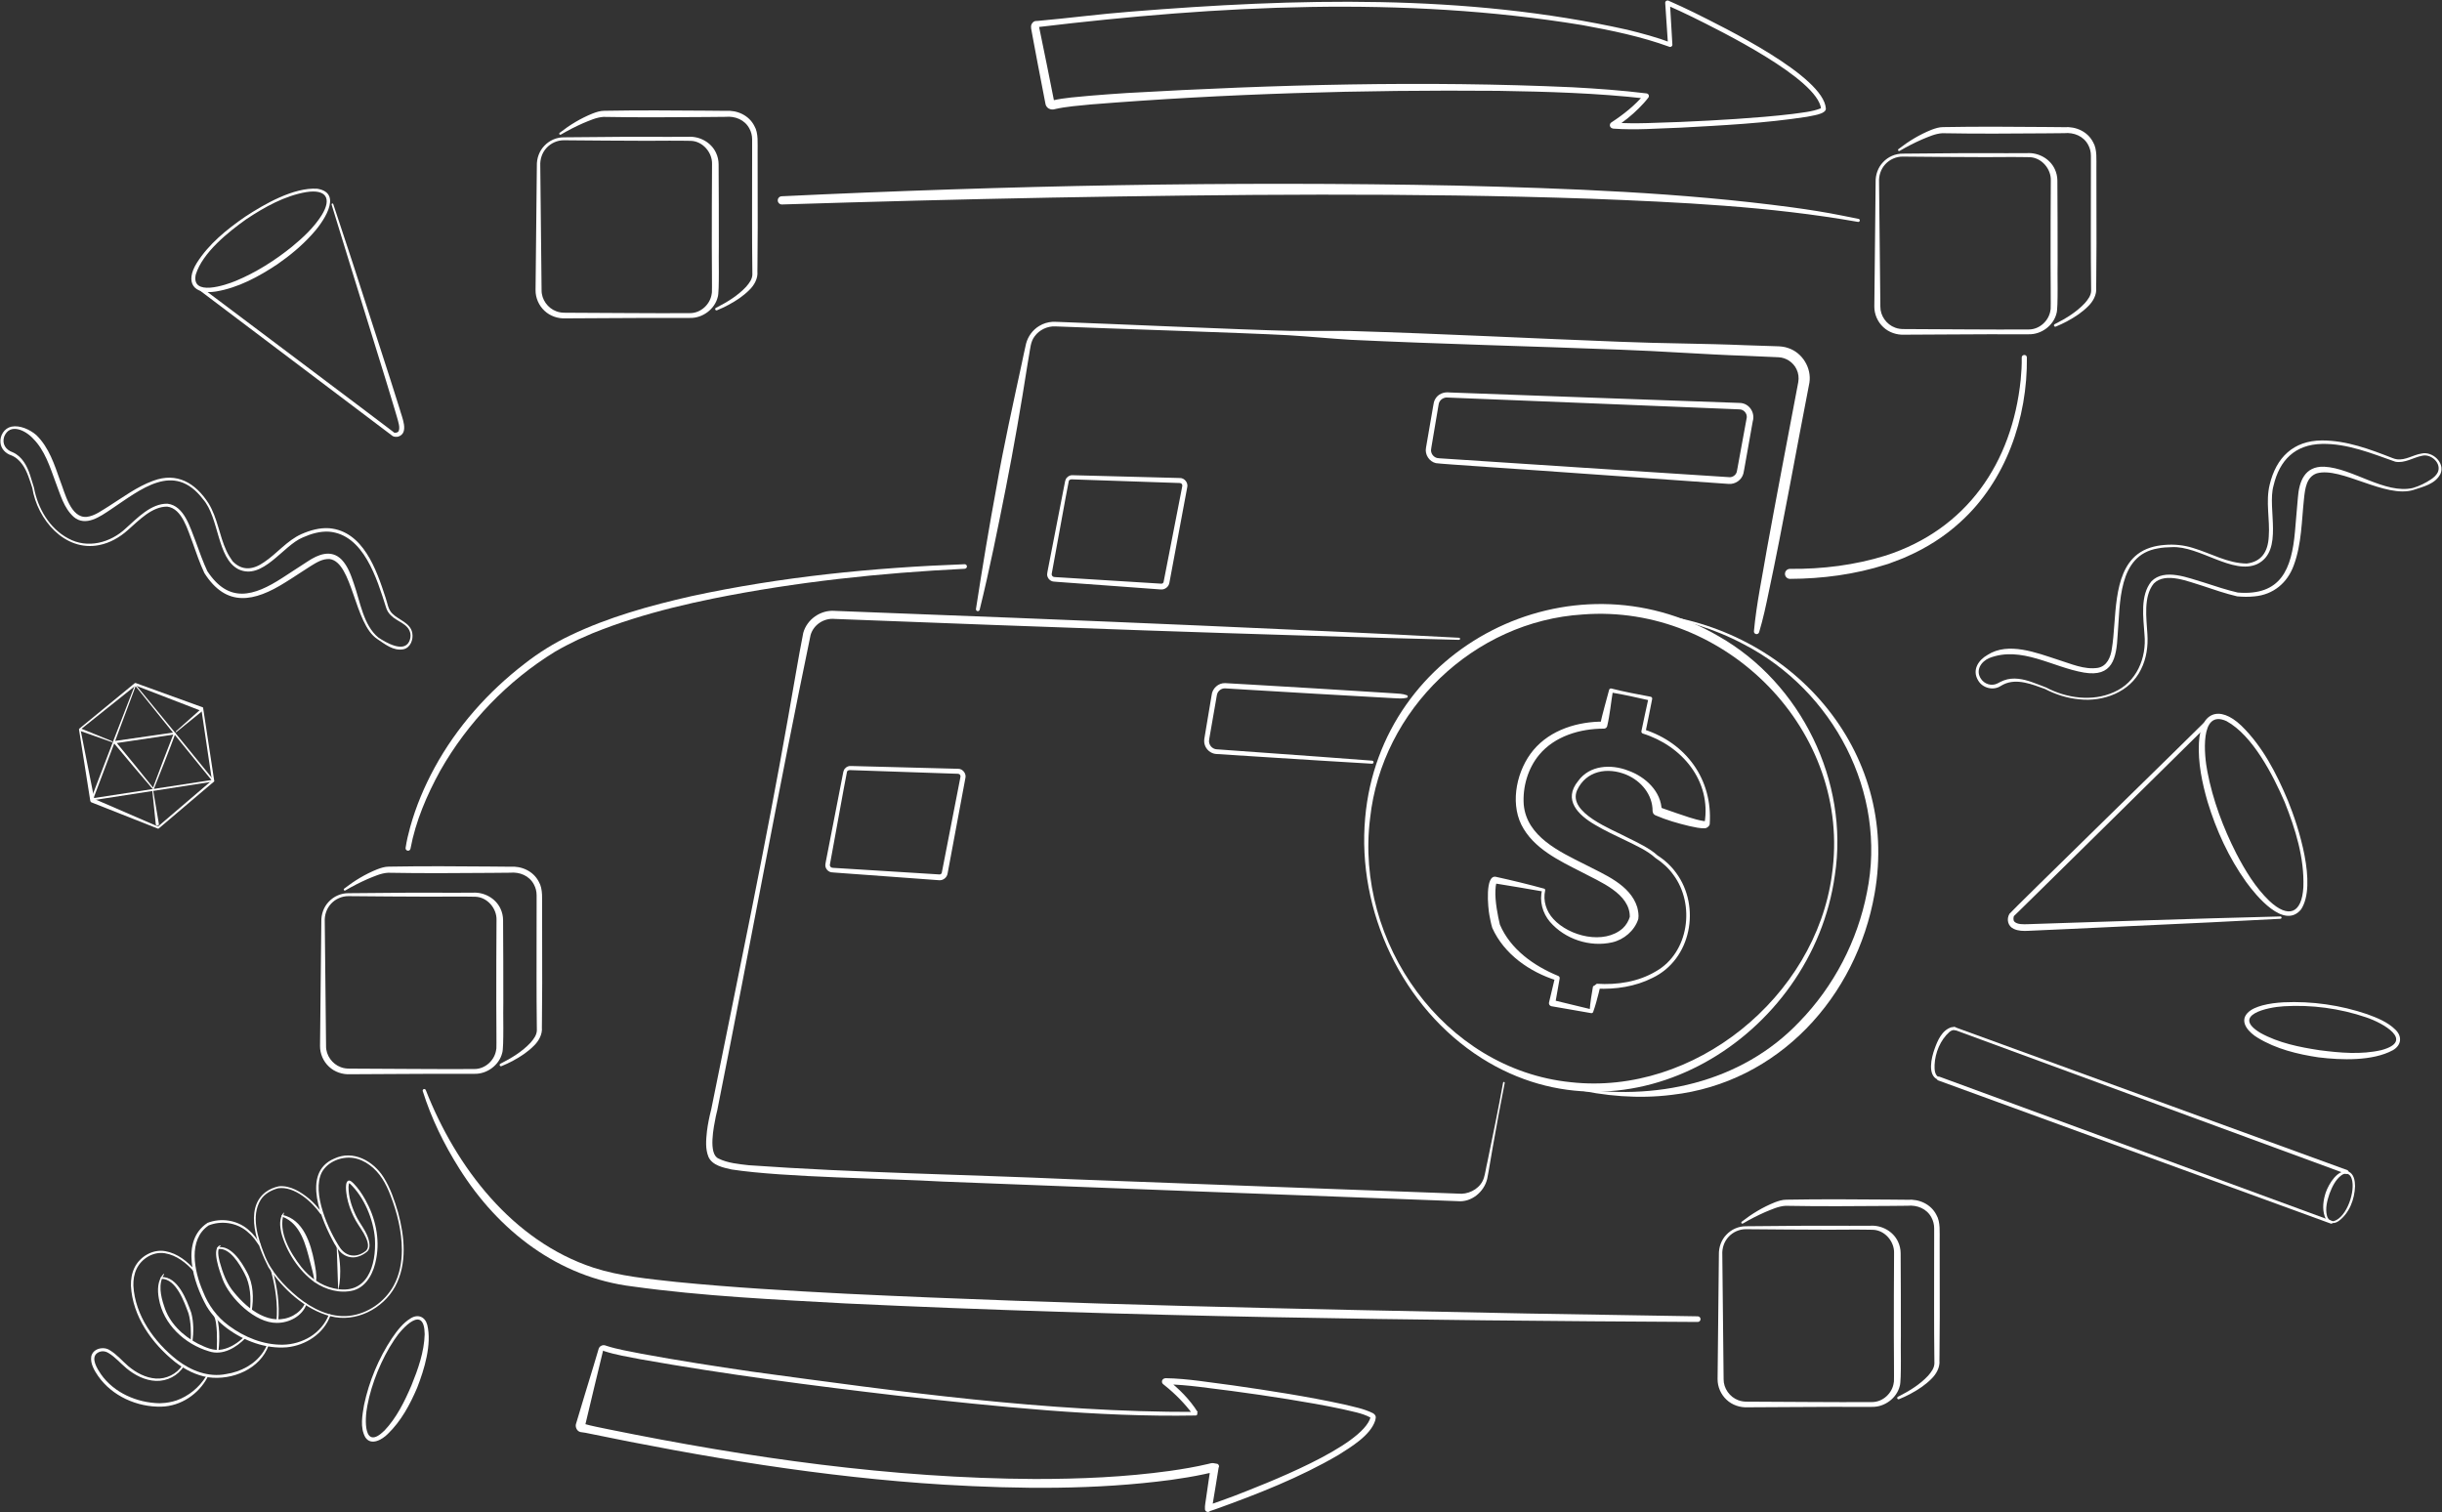 <svg viewBox="0 0 1405 870" fill="none" xmlns="http://www.w3.org/2000/svg">
    <rect x="0" y="0" width="1405" height="870" fill="#333333" stroke="none"/>
    <path d="M1316.39 460.8C1322.47 475.64 1333.21 508.98 1323.93 523.24C1314.17 535.14 1298.01 515.33 1292.32 507.47C1282.33 493.5 1275.1 477.72 1270.12 461.32C1266.94 450.28 1264.56 438.92 1265.15 427.31C1266.04 409.97 1276.7 405.36 1289.48 417.47C1301.83 429.48 1309.84 445.12 1316.4 460.8H1316.39ZM1314.51 461.57C1307.81 446.02 1296.13 423.21 1281.02 414.92C1265.28 407.71 1268.28 435.41 1270.01 443.94C1273.14 460.35 1279.09 476.23 1286.66 491.1C1291.76 500.89 1297.64 510.64 1305.62 518.32C1316.68 528.72 1324.4 525.62 1325.24 510.39C1325.86 493.6 1320.66 477.05 1314.51 461.57Z" fill="white"/>
    <path d="M1269.7 417.74C1269.78 417.66 1157.35 528.64 1158.68 527.09C1158.38 528.04 1158.26 529.49 1158.94 530.26C1160.6 532.01 1164.16 531.83 1166.72 531.76L1171.73 531.59L1191.77 530.93C1211.73 530.24 1251.96 528.99 1271.92 528.4L1312 527.31C1312.37 527.3 1312.68 527.59 1312.69 527.96C1312.69 528.33 1312.41 528.63 1312.05 528.65L1272.01 530.7C1252.04 531.68 1211.89 533.57 1191.92 534.45C1188.32 534.61 1170.11 535.44 1166.89 535.58C1164.26 535.7 1161.21 535.71 1158.63 534.46C1155.25 532.96 1154.28 528.89 1156.14 525.79C1156.05 525.36 1267.81 416.28 1267.92 415.91C1268.42 415.42 1269.23 415.42 1269.73 415.93C1270.22 416.43 1270.22 417.24 1269.72 417.73L1269.7 417.74Z" fill="white"/>
    <path d="M78.02 394.84C69.86 416.72 61.77 438.41 53.48 460.14L52.85 459.36L122.53 448.7L122.22 449.51C107.38 431.33 92.74 413.16 78.02 394.83C78.02 394.83 92.74 413.16 78.02 394.83V394.84ZM77.83 393.67C92.9 411.97 108.05 430.44 122.99 448.89C123.23 449.18 123.05 449.65 122.68 449.7L53.02 460.51C52.6 460.59 52.23 460.13 52.39 459.73C60.76 437.67 69.32 415.57 77.82 393.66L77.83 393.67Z" fill="white"/>
    <path d="M88.061 453.16C91.961 442.62 95.881 432.27 100.011 421.81L100.531 422.47C99.121 422.85 97.661 422.97 96.231 423.21C88.441 424.38 73.951 426.53 66.021 427.7L66.441 426.61C73.751 435.38 80.831 444.18 88.051 453.16H88.061ZM88.281 454.5C80.681 445.62 72.941 436.56 65.421 427.46C65.091 427.08 65.331 426.43 65.841 426.37C73.841 425.22 88.211 423.13 96.071 422.02C97.531 421.84 98.981 421.54 100.461 421.5C100.731 421.5 100.951 421.7 100.961 421.97C96.981 432.83 92.571 443.73 88.291 454.5H88.281Z" fill="white"/>
    <path d="M101.181 420.82L115.451 408.11C115.731 407.86 116.171 407.88 116.431 408.17C116.691 408.46 116.651 408.92 116.351 409.17L101.501 421.2C101.271 421.4 100.941 421.03 101.181 420.83V420.82Z" fill="white"/>
    <path d="M64.39 427.01L46.18 420.59C45.8 420.46 45.6 420.04 45.74 419.66C45.88 419.27 46.32 419.07 46.7 419.23L64.58 426.51C64.89 426.63 64.71 427.13 64.39 427.01V427.01Z" fill="white"/>
    <path d="M88.09 454.56L91.42 474.09C91.5 474.58 91.17 475.05 90.68 475.13C90.17 475.22 89.68 474.85 89.63 474.33L87.6 454.62C87.56 454.32 88.04 454.24 88.09 454.55V454.56Z" fill="white"/>
    <path d="M121.94 449.03L115.87 408.17L116.03 409.12L77.65 394.31L78.32 394.2L46.13 419.93L46.28 419.53L54.37 460.34L53.63 459.42L91.22 475.7L90.63 475.79L121.94 449.03ZM123.31 449.54L91.37 476.66C91.2 476.8 90.97 476.83 90.78 476.75L52.68 461.69C52.27 461.53 52 461.17 51.94 460.77L45.45 419.68C45.42 419.52 45.49 419.37 45.6 419.28L77.46 393.14C77.66 392.98 77.91 392.95 78.13 393.03L116.81 407.05C116.81 407.05 116.83 407.07 116.83 407.08L116.97 408.01L123.3 449.55L123.31 449.54Z" fill="white"/>
    <path d="M1388.59 281.9C1372.4 286.9 1346.93 268.37 1332.95 272.36C1326.98 274.43 1326.22 281.19 1325.61 286.87C1324.22 299.7 1324.29 312.92 1319.71 325.3C1316.04 335.38 1307.98 342.14 1297.19 343.13C1293.83 343.49 1290.48 343.44 1287.16 343.13C1280.41 341.55 1273.9 339.3 1267.41 337.13C1259.41 334.79 1245.96 328.86 1239.16 335.76C1233.07 343.27 1234.98 355.79 1235.5 364.89C1235.97 371.81 1234.96 378.99 1231.76 385.26C1225.48 398.22 1210.07 403.91 1196.37 402.38C1189.47 401.75 1182.75 399.64 1176.62 396.45C1169.44 393.87 1160.43 390.05 1152.75 393.79C1152.46 393.92 1152.19 394.1 1151.91 394.25L1151.07 394.72C1146.8 397.51 1140.66 395.91 1138.12 391.52C1134.51 385.59 1138.14 379.85 1143.57 376.8C1155.52 369.12 1171.86 375.65 1184.03 379.59C1191.49 381.9 1199.22 385.47 1207.01 384.27C1212.26 383.3 1214.4 378.07 1215.06 373.2C1217.86 356.47 1215.17 330.31 1229.75 318.94C1234.2 315.49 1239.82 313.97 1245.35 313.55C1250.84 313.06 1256.48 313.62 1261.72 315.28C1272.06 318.36 1281.67 324.13 1292.65 324.25C1301.2 323.18 1304.89 317.45 1305.33 308.68C1306.08 299.04 1303.43 288.66 1305.86 278.86C1309.56 263.3 1319.43 253.52 1335.93 253.42C1350.11 253.42 1363.41 258.44 1376.38 263.51C1377.3 263.84 1378.11 264.17 1379.06 264.26C1384.01 264.93 1388.34 261.75 1393.18 260.97C1399.46 259.47 1406.94 266.29 1404.1 272.69C1401.12 278.54 1394.17 280.03 1388.59 281.89V281.9ZM1388.25 280.77C1392.02 279.67 1395.59 277.89 1398.72 275.79C1400.24 274.78 1401.64 273.52 1402.49 271.93C1405.06 266.69 1398.7 260.82 1393.4 262.27C1388.6 263.19 1383.44 266.75 1378.07 265.64C1364.5 260.87 1350.55 255.12 1335.97 255.42C1320.43 255.73 1311.49 264.79 1308.07 279.46C1304.32 292.66 1314.11 316.88 1298.76 324.52C1284.75 331 1265.37 313.93 1249.48 314.82C1246.92 314.86 1244.02 315.04 1241.51 315.55C1218.4 319.42 1219.91 347.27 1218.38 365.4C1217.68 378.86 1215.45 389.76 1198.97 386.98C1180.93 383.92 1162.93 371.47 1144.56 378.61C1139.74 380.64 1136.5 385.74 1139.72 390.53C1141.69 393.64 1145.83 394.92 1149.16 393.27C1150.35 392.66 1151.67 391.91 1152.9 391.49C1158.27 389.43 1164.24 390.72 1169.42 392.6C1172.03 393.52 1174.58 394.54 1177.13 395.52C1188.98 401.75 1203.81 403.87 1216.25 398.24C1229.26 392.6 1235.12 378.63 1233.82 365.03C1233.17 355.43 1231.21 342.57 1237.79 334.52C1245.41 326.71 1259.19 332.63 1268.06 335.18C1274.33 337.25 1281.73 339.63 1287.5 340.94C1312.35 342.93 1318.51 327.49 1320.42 305.74C1321.04 299.4 1321.43 292.98 1322.07 286.52C1322.73 277.1 1325.96 268.14 1337.2 268.54C1353.52 269.31 1372.13 284.45 1388.24 280.78L1388.25 280.77Z" fill="white"/>
    <path d="M217.04 367.66C203.82 359.04 202.92 323.52 189.68 321.66C185.61 321.42 182.22 323.57 178.68 325.75C173.81 328.79 169.07 332.1 164.08 335.14C146.39 346.25 130.29 349.73 117.59 329.73C114.92 324.05 112.93 318.12 110.85 312.29C108.07 305.3 104.88 292.53 96.2 291.5C87.39 291.39 79.77 299.57 73.52 305.02C68.87 309.18 63.23 312.43 57.01 313.64C37.14 317.57 21.44 298.81 18.58 280.73C17.17 276.45 15.68 271.27 13.02 267.48C11.36 265.06 9.17 263.09 6.48 261.99C3.22 260.93 0.56 258.24 0.27 254.7C-0.18 250.64 2.48 246.36 6.57 245.49C11.4 244.49 17.27 247.18 20.88 250.32C28.24 257.46 31.32 267.36 34.63 276.66C37.34 283.5 40.63 298.26 49.92 297.39C54.53 296.89 58.57 293.69 62.51 291.33C70.79 286.1 78.74 280.07 88.07 276.66C101.79 271.48 112.44 277.93 119.91 289.48C125.16 297.92 126.14 308.06 130.27 316.92C131.19 318.96 132.79 321.55 133.86 322.97C139.43 328.69 145.79 327.82 151.99 323.43C159.24 318.63 165.14 311.01 173.43 307.31C178.44 305.12 183.87 303.56 189.42 303.93C208.95 305.65 216.6 327.74 221.78 343.7C222.95 346.9 223.19 350.68 225.79 353.11C229.3 356.68 236.21 358.36 237.2 364.21C237.91 367.94 236.19 372.67 232.13 373.57C226.33 374.7 221.44 370.59 217.03 367.66H217.04ZM217.65 366.8C222.01 369.7 232.09 375.63 235.36 369.25C236.1 367.79 236.39 366.04 236.09 364.42C234.95 358.84 228.62 357.87 224.88 354.05C223.51 352.78 222.51 351.02 222.02 349.23C216.89 333.05 209.26 307.56 189.3 305.91C184.16 305.59 178.94 307.12 174.26 309.21C162.79 313.86 151.13 334.17 137.16 327.53C124.78 321.13 126.21 298 116.78 287.22C100 265.27 80.98 281.66 63.72 293.14C57.72 297.16 49.33 303.23 42.45 297.46C36.67 292.27 34.69 284.43 32.03 277.58C28.76 268.7 25.79 259.06 19 252.33C14.68 247.61 5.63 243.13 2.39 251.27C1.06 255.48 3.3 258.81 7.28 260.22C12.68 262.57 15.66 268.15 17.34 273.47C18.13 275.83 18.82 278.2 19.54 280.55C21.71 292.39 28.41 304.05 39.25 309.79C50.39 315.91 63.64 312.31 72.51 303.88C79.03 298.07 86.9 289.65 96.34 289.82C106.12 290.93 109.49 303.92 112.61 311.65C114.61 317.24 117.01 323.8 119.28 328.62C131.61 347.34 145.97 343.17 162.45 332.5C167.29 329.43 172.06 326.16 176.99 323.04C182.99 319.03 190.56 315.88 196.58 322.02C200.23 325.87 202 331.12 203.66 336.01C207.21 346.11 209.08 359.79 217.66 366.79L217.65 366.8Z" fill="white"/>
    <path d="M1334.04 608.4C1321.83 606.57 1309.57 603.59 1298.91 597.08C1294.33 594.37 1288.14 588.32 1292.97 582.99C1295.27 580.52 1298.55 579.37 1301.61 578.5C1305.65 577.42 1309.76 576.95 1313.84 576.71C1330.16 575.96 1346.55 578.3 1362.01 583.57C1367.78 585.68 1373.76 588.06 1378.25 592.51C1382.27 596.44 1381.6 601.48 1376.71 604.28C1365.01 610.64 1346.95 609.97 1334.03 608.39L1334.04 608.4ZM1334.61 604.28C1346.32 605.79 1358.53 606.9 1370.12 604.22C1389.63 598.92 1370.86 588.52 1361.38 585.37C1346.27 580.21 1329.94 578.01 1314 578.99C1304.4 579.52 1283.54 584.15 1300.59 594.35C1310.95 600.08 1322.97 602.52 1334.61 604.28V604.28Z" fill="white"/>
    <path d="M240.021 798.47C235.881 808.18 230.771 817.68 223.091 825.09C219.901 828.29 213.481 832.1 210.161 826.97C207.041 821.35 208.471 814.31 209.461 808.34C212.361 794.68 217.821 781.62 225.511 769.97C228.501 765.65 231.761 761.22 236.411 758.46C240.521 755.98 244.551 757.62 245.821 762.27C248.561 773.5 244.121 787.94 240.021 798.47ZM236.741 797.11C240.541 787.77 244.041 777.87 244.341 767.72C244.161 750.44 231.511 763.72 226.861 770.89C223.041 776.57 219.921 782.72 217.281 789.06C214.711 795.42 212.621 802 211.371 808.71C209.741 816.76 209.081 835.02 221.191 823.12C228.171 815.78 232.771 806.37 236.741 797.12V797.11Z" fill="white"/>
    <path d="M1055.68 503.67C1042.6 597.12 937.059 662.28 852.529 608.91C806.779 579.94 780.569 524.14 785.459 470.46C794.209 371.97 903.679 316.33 988.829 366.08C1036.24 393.04 1063.97 449.77 1055.68 503.67V503.67ZM1053.97 503.43C1065.95 420.76 992.939 347.18 910.729 353.55C848.019 357.41 795.049 408.33 788.289 470.76C779.299 542.03 830.659 615.22 903.729 622.68C974.699 630.58 1044.44 573.69 1053.98 503.43H1053.97Z" fill="white"/>
    <path d="M948.829 352.98C1029.95 361.02 1093.28 431.47 1078.53 514.3C1068.06 573.69 1023.23 622.96 961.959 629.95C942.699 632.38 923.099 630.71 904.299 626.29C904.149 626.26 904.059 626.11 904.099 625.96C904.129 625.82 904.269 625.73 904.409 625.75C951.539 633.81 1001.85 623.28 1035.4 587.77C1055.13 567.47 1068.73 541.28 1074.14 513.5C1085.94 456.05 1054.74 397.35 1003.26 370.7C986.379 361.71 967.759 356.08 948.759 353.53C948.609 353.51 948.499 353.37 948.519 353.22C948.539 353.07 948.679 352.97 948.819 352.98H948.829Z" fill="white"/>
    <path d="M980.68 473.77C984.84 449.39 967.72 429.09 945.2 422.07C944.6 421.89 944.25 421.26 944.39 420.66C945.74 414.36 947.03 408.05 948.45 401.76L949.29 403.04C941.77 401.34 934.26 399.61 926.65 398.39L927.99 397.51C926.85 404.27 926.28 411.16 924.68 417.82C924.45 418.71 923.62 419.29 922.74 419.25C909.05 419.23 894.48 423.57 885.55 434.32C879.05 442.14 875.97 452.87 876.68 462.96C878.38 481.35 897.18 490.01 911.98 497.42C922.86 503.13 937.93 508.94 941.98 521.99C942.54 524.2 942.97 526.56 942.59 528.79C940.45 535.51 934.29 540.69 927.53 542.22C914.63 545.13 900.35 540.34 891.78 530.43C887.5 525.44 885.54 518.34 887.3 511.94C887.3 511.94 887.97 512.99 887.95 512.98C879.73 511.54 868.07 509.56 859.92 508.27L859.81 508.25H859.76L859.73 508.24L859.83 508.26C860.24 508.36 860.95 508.03 861.04 507.85C860.61 509.09 860.42 510.83 860.39 512.3C860.06 518.49 861.84 527.33 862.96 531.99C869.01 546.19 882.5 555.77 896.44 561.49C897.11 561.7 897.5 562.41 897.33 563.08L894.77 577.54L893.36 575.39L915.84 580.83L914.59 581.65C914.77 579.18 915.07 576.73 915.42 574.29C915.67 572.57 915.99 570.56 916.31 568.83L916.47 567.92C916.5 567.61 916.61 567.32 917.26 567.14C917.26 567.14 918.72 566.01 918.71 566.03C930.43 566.8 942.61 564.95 952.76 558.86C971.78 548.1 975.44 520.38 962.79 503.37C960.02 499.49 956.45 496.25 952.46 493.66C947.66 489.29 941.37 486.59 935.56 483.69C929.57 480.8 923.48 478.02 917.68 474.56C908.02 468.94 899.1 460.24 908.01 449.34C914.59 440.22 926.86 439.57 936.63 443.34C946.54 446.82 955.91 455.29 956.06 466.48C955.82 465.04 955.33 464.7 954.83 464.38C955.27 464.55 956.35 465.01 956.87 465.18C958.42 465.72 962.26 467.09 963.84 467.62C969.2 469.37 974.56 471.47 980.09 472.39C980.43 472.45 980.77 472.42 980.98 472.48C981.08 472.53 981.17 472.63 981.13 472.76C980.98 473 980.68 473.38 980.68 473.73V473.77ZM983.7 474.1C983.62 475.29 982.32 476.2 981.39 476.51C978.17 476.82 975.07 475.92 971.99 475.31C965.28 473.71 958.75 471.85 952.42 469.1C952.28 469.03 951.94 468.84 951.74 468.65C951.67 468.53 951.01 468.28 950.81 466.65V466.58C950.85 457.31 944.31 449.35 935.7 445.74C924.87 441.26 912.55 443.38 907.34 454.76C901.81 467.69 927.57 477.18 936.43 481.95C942.21 484.81 949.37 488.2 953.64 492.2C957.81 494.85 961.48 498.26 964.38 502.26C978.68 521.68 973.13 552.01 950.74 562.67C940.84 567.68 929.55 569.34 918.56 568.84C918.54 568.87 920.01 567.73 920.01 567.73C920.53 568.15 920.52 568.46 920.43 568.76L920.21 569.66L919.78 571.45C918.88 575.04 917.91 578.6 916.68 582.1C916.58 582.66 916.05 583.03 915.49 582.94C915.31 582.84 892.71 579.04 892.53 578.95C891.58 578.72 891 577.77 891.22 576.82L894.63 562.53L895.52 564.11C880.05 559.25 865.4 549.05 858.58 533.91C857.85 531.5 857.37 529.01 856.91 526.53C856.19 522.88 854.07 502.39 861.07 504.6C870.23 506.61 879.32 508.81 888.35 511.3C888.83 511.39 889.12 511.87 889 512.34C887.68 518.26 889.65 524.39 893.73 528.77C902.86 538.79 922.86 543.7 933.66 534.13C935.65 532.27 937.03 529.87 937.82 527.24L937.7 527.93C938.13 514.11 920.33 507.35 909.85 501.7C896.99 495.13 882.17 488.2 875.31 474.53C868.69 461.09 872.9 442.72 882.26 431.56C892.13 419.81 907.91 415.1 922.75 415.2L920.76 416.81C921.28 413.45 922.28 410.19 923.11 406.89C924.02 403.61 924.92 400.33 925.77 397.04C925.88 396.43 926.49 396 927.11 396.16C934.58 398.07 942.16 399.48 949.73 400.9C950.32 401.01 950.7 401.59 950.57 402.18C949.37 408.51 948.04 414.81 946.77 421.13L945.95 419.73C970.14 427.52 985.42 448.45 983.69 474.07L983.7 474.1Z" fill="white"/>
    <path d="M839.451 368.16C719.811 365.19 599.811 360.74 480.191 356.12C474.061 355.53 468.091 359.43 466.371 365.37C448.331 452.18 431.201 546.1 413.781 633.21L412.881 637.79L412.661 638.94C412.621 639.09 412.561 639.38 412.511 639.54L412.371 640.09L411.851 642.32C410.721 648.04 407.291 663.96 413.421 666.61C418.571 669.2 425.001 669.79 430.811 670.45C492.831 674.86 555.101 675.75 617.231 678.54C666.051 680.35 793.601 685.19 840.931 686.86C846.421 686.67 852.051 683.23 853.761 677.71C854.511 675.37 855.111 671.18 855.741 668.68C858.861 653.52 862.091 638.1 864.811 622.89C864.861 622.63 865.111 622.46 865.361 622.51C865.621 622.56 865.791 622.81 865.741 623.07C863.301 635.28 861.051 647.52 858.901 659.78C857.901 665.05 856.731 673.02 855.661 678.26C853.911 685.76 846.591 691.93 838.621 691.13L836.311 691.04C753.831 688.01 625.031 683.11 542.431 679.86C511.371 678.04 451.161 677.52 421.021 672.91C416.381 671.88 409.931 670.67 407.641 665.72C405.681 660.94 406.251 655.76 406.741 650.91C407.241 646.79 408.101 642.66 409.111 638.66L409.191 638.37C409.221 638.26 409.211 638.28 409.241 638.13L409.471 636.99C423.951 565.27 440.841 484.54 453.481 412.6C456.071 398.39 459.331 378.28 462.151 364.14C464.331 356.26 472.231 350.82 480.361 351.49C549.971 354.1 620.731 356.91 690.261 359.92C740.011 362.12 789.761 364.29 839.481 366.95C839.811 366.97 840.061 367.25 840.051 367.58C840.031 367.9 839.761 368.15 839.441 368.15L839.451 368.16Z" fill="white"/>
    <path d="M789.351 439.43C774.441 438.55 744.501 436.72 729.601 435.74L699.701 433.83C696.631 433.62 693.881 431.3 693.091 428.33C692.661 426.93 692.811 425.42 693.091 424.01L693.701 420.32C694.151 417.56 696.381 404.32 696.791 401.87L697.101 400.03C697.451 396.16 700.931 392.92 704.871 393.06L719.851 393.91C741.401 395.14 773.091 397.09 794.551 398.45L802.021 398.92C804.511 399.08 807.011 399.11 809.451 400.03C809.851 400.18 810.051 400.62 809.901 401.02C809.811 401.26 809.601 401.44 809.371 401.49C806.831 402.11 804.351 401.85 801.861 401.72L794.391 401.3C772.961 400.1 741.211 398.31 719.701 396.97L704.801 396.07C702.911 396.01 701.061 397.26 700.381 399.03C700.051 399.89 699.891 401.48 699.701 402.41L699.061 406.1L696.491 420.84L695.851 424.53C695.681 425.52 695.451 426.63 695.771 427.61C696.251 429.49 697.991 430.99 699.941 431.13L729.761 433.28C744.631 434.31 774.601 436.53 789.461 437.67C789.951 437.71 790.321 438.13 790.281 438.63C790.241 439.12 789.821 439.48 789.341 439.45L789.351 439.43Z" fill="white"/>
    <path d="M540.33 506.47C525.8 505.33 499.59 503.54 485.31 502.44L481.38 502.15C480.71 502.06 479.05 502.03 478.28 501.89C476.38 501.55 474.88 499.8 474.84 497.86C474.84 497 475.58 493.63 475.73 492.73C476.68 487.87 479.27 474.56 480.25 469.52C481.25 464.41 483.8 451.26 484.77 446.31C485.07 445 485.15 443.13 486.23 442.12C487.06 441.16 488.39 440.58 489.7 440.74C500.71 441.03 527.26 441.72 537.96 442C540.48 442.08 547.32 442.23 549.78 442.31L550.76 442.34H551.25C554.01 442.33 556.15 445.22 555.41 447.84C552.99 460.93 549.72 478.26 547.28 491.42C547.02 492.75 545.71 499.9 545.47 501.1L545.29 502.07L545.2 502.55C544.89 504.87 542.66 506.67 540.33 506.47V506.47ZM540.56 503.13C541.12 503.17 541.68 502.78 541.83 502.24L542.56 498.54C544.74 487.44 547.92 471 550.1 459.86L551.61 452.12L552.36 448.25C552.53 447.09 552.91 446.52 552.28 445.74C551.72 445.03 550.67 445.25 549.68 445.17C547.25 445.09 540.4 444.85 537.87 444.77C527.28 444.41 500.53 443.5 489.63 443.12C488.78 443.04 487.68 443.07 487.32 444.04C484.91 456.22 481.99 473.19 479.68 485.46L478.26 493.21L477.55 497.09C477.3 497.98 477.57 498.65 478.28 499.11C478.68 499.43 480.92 499.39 481.58 499.48L485.51 499.72C499.7 500.6 526.13 502.24 540.57 503.14L540.56 503.13Z" fill="white"/>
    <path d="M1009.12 363.23C1010.59 347.32 1013.94 331.74 1016.57 316.01C1021.4 289.32 1029.09 249.1 1034.21 222.09C1034.29 221.67 1034.54 220.32 1034.62 219.9C1035.08 217.38 1034.76 214.73 1033.62 212.42C1031.73 208.48 1027.66 205.74 1023.29 205.56L1021.82 205.49L1015.85 205.23L1003.92 204.71C980.879 203.95 955.199 201.98 932.329 201.2C880.919 199.2 828.529 197.95 777.139 195.52C765.209 194.79 753.299 193.62 741.379 192.89C716.039 191.5 635.889 188.97 610.079 187.91L607.099 187.8C602.549 187.62 597.979 189.8 595.299 193.49C592.919 196.51 592.789 200.57 592.089 204.22L591.099 210.11C587.579 232.76 583.139 258.32 578.709 280.72C574.069 304.17 569.379 327.59 563.649 350.82C563.499 351.4 562.909 351.76 562.329 351.61C561.779 351.47 561.439 350.94 561.519 350.39C565.159 326.77 569.069 303.2 573.439 279.7C577.339 257.23 582.969 231.87 587.799 209.48C588.499 205.97 589.559 201.18 590.339 197.73C591.449 193.52 594.189 189.78 597.909 187.55C600.219 186.14 602.879 185.33 605.579 185.16C606.549 185.12 609.179 185.22 610.179 185.27C636.119 186.19 716.099 189.79 741.479 190.35C753.429 190.53 765.389 190.28 777.339 190.46C828.759 191.96 881.089 194.72 932.509 196.66C955.349 197.63 981.209 197.64 1004.16 198.63L1016.1 199.02L1022.07 199.22C1024.3 199.25 1026.75 199.48 1028.87 200.27C1037 202.94 1042.35 211.73 1041.05 220.17C1033.68 257.88 1025.64 303.23 1017.67 340.52C1016.07 348.32 1014.42 356.11 1012.1 363.78C1011.86 364.59 1011 365.04 1010.2 364.8C1009.5 364.59 1009.07 363.92 1009.12 363.22V363.23Z" fill="white"/>
    <path d="M994.659 278.44L886.978 270.83C883.098 270.48 828.238 266.95 826.158 266.49C822.318 265.62 819.688 261.54 820.438 257.7L820.579 256.85L821.149 253.53C821.869 249.34 823.839 237.93 824.589 233.58C824.779 232.43 825.009 230.95 825.579 229.92C827.259 226.67 830.598 225.41 834.098 225.82C872.788 227.24 963.308 230.54 1000.97 231.84C1006.35 231.95 1009.96 237.38 1008.44 242.46C1008.28 243.46 1007.73 246.39 1007.55 247.44L1006.37 254.08L1004.01 267.36C1003.75 268.73 1003.39 271.11 1003.05 272.5C1002.08 276.13 998.399 278.74 994.659 278.42V278.44ZM994.919 274.55C996.859 274.71 998.758 273.35 999.248 271.47C999.478 270.62 999.949 267.63 1000.15 266.67C1001.31 260.09 1003.83 246.86 1004.99 240.29C1005.28 237.88 1003.28 235.58 1000.82 235.55L997.448 235.41C961.748 233.9 869.959 230.23 833.128 228.75C830.688 228.41 828.209 230.02 827.759 232.47L827.478 234.11L825.228 247.41L824.108 254.06L823.548 257.39C823.428 258.27 823.208 259.24 823.468 260.11C823.868 261.76 825.228 263.16 826.878 263.53C827.578 263.71 828.888 263.72 829.968 263.81C866.268 266.25 957.549 272.14 994.909 274.55H994.919Z" fill="white"/>
    <path d="M667.949 339.17C653.419 338.03 627.209 336.24 612.929 335.14L608.999 334.85C608.329 334.76 606.669 334.73 605.899 334.59C603.999 334.25 602.499 332.5 602.459 330.56C602.459 329.7 603.199 326.33 603.349 325.43C604.299 320.57 606.889 307.26 607.869 302.22C608.869 297.11 611.419 283.96 612.389 279.01C612.689 277.7 612.769 275.83 613.849 274.82C614.679 273.86 616.009 273.27 617.319 273.43C628.329 273.72 654.879 274.41 665.579 274.69C668.099 274.77 674.939 274.93 677.399 275L678.379 275.03H678.869C681.629 275.02 683.779 277.91 683.039 280.53C680.609 293.62 677.349 310.95 674.899 324.11C674.639 325.44 673.329 332.59 673.089 333.79L672.909 334.76L672.819 335.24C672.509 337.56 670.279 339.36 667.949 339.16V339.17ZM668.179 335.83C668.739 335.87 669.299 335.48 669.449 334.94L670.179 331.24C672.359 320.14 675.539 303.7 677.719 292.56L679.229 284.82L679.979 280.95C680.149 279.79 680.529 279.22 679.899 278.44C679.339 277.73 678.289 277.95 677.299 277.87C674.869 277.79 668.019 277.55 665.489 277.47C654.899 277.11 628.149 276.2 617.249 275.83C616.399 275.76 615.299 275.77 614.939 276.74C612.529 288.92 609.609 305.89 607.299 318.16L605.879 325.91L605.169 329.79C604.919 330.68 605.189 331.35 605.899 331.81C606.299 332.13 608.539 332.09 609.199 332.18L613.129 332.42C627.319 333.3 653.749 334.94 668.189 335.84L668.179 335.83Z" fill="white"/>
    <path d="M605.441 57.83C612.581 56.16 619.871 55.8 627.121 55.08C634.241 54.47 641.351 53.98 648.461 53.51C733.761 48.66 819.331 46.36 904.711 50.21C918.951 50.98 933.191 52 947.381 53.75C948.201 53.85 948.781 54.6 948.681 55.42C948.651 55.7 948.541 55.95 948.381 56.16C946.631 58.43 944.801 60.41 942.841 62.36C938.701 66.48 934.121 70.15 929.201 73.29C929.171 73.29 928.911 73.52 929.311 73.18C929.391 73.08 929.531 72.96 929.671 72.61C929.811 72.33 929.801 71.68 929.641 71.38C929.301 70.7 929.041 70.68 928.981 70.61C928.791 70.51 928.811 70.53 928.811 70.53L928.921 70.56C941.481 71.44 954.221 70.51 966.861 70.17C977.611 69.72 988.361 69.15 999.091 68.43C1009.82 67.7 1020.55 66.86 1031.2 65.58C1036.62 64.79 1042.48 64.37 1047.51 62.36C1047.73 62.26 1047.92 62.09 1047.89 62.12C1047.88 62.12 1047.75 62.31 1047.76 62.58C1045.76 45.24 989.591 17.65 973.501 9.68C968.671 7.35 963.781 5.02 958.911 2.92L960.791 1.58L962.201 25.67C962.271 26.58 961.301 27.28 960.461 26.92C944.271 21.01 927.191 17.5 910.251 14.42C806.931 -2.5 701.121 3.18 597.601 15.54L596.801 15.7C596.691 15.72 596.481 15.76 596.461 15.77C596.681 15.77 596.971 15.64 597.141 15.52C597.491 15.25 597.531 15.18 597.631 15.2C597.701 15.2 597.771 15.27 597.781 15.27L598.101 16.77C600.851 29.67 603.881 45.33 606.481 58.25L606.561 58.65L606.601 58.83C606.551 58.52 606.321 58.2 606.041 58.02C605.561 57.75 605.461 57.87 605.461 57.85L605.441 57.83ZM606.931 62.8C605.901 63.08 604.611 63.2 603.201 62.34C602.301 61.75 601.631 60.73 601.491 59.67L601.411 59.27L600.791 56.07L599.561 49.68L597.091 36.89L594.681 24.09L593.501 17.69C593.141 15.87 592.761 14.24 594.501 12.67C595.211 12 596.281 12.04 597.181 12.02C615.021 10.43 632.801 8.06 650.681 6.69C745.601 -0.96 842.801 -3.76 936.291 17.12C944.761 19.21 953.151 21.43 961.431 24.56L959.691 25.81C959.691 25.81 958.081 1.74 958.081 1.73C957.961 0.74 959.081 -0.03 959.961 0.39C964.981 2.56 969.821 4.87 974.691 7.22C991.711 15.72 1049.24 43.73 1050.51 62.45C1050.68 65.82 1041.93 66.59 1039.61 67.2C1015.56 70.92 991.261 72.13 967.011 73.45C954.121 73.85 941.181 74.97 928.241 74.01C927.801 73.9 927.751 73.93 927.221 73.67C927.091 73.56 926.751 73.49 926.371 72.73C926.021 72.12 926.351 71.06 926.771 70.71C927.291 70.25 927.181 70.4 927.291 70.31C934.121 65.84 940.731 60.58 945.971 54.33L946.991 56.73C918.781 53.53 890.311 52.73 861.921 52.26C783.761 51.6 705.471 53.86 627.551 60.1C620.721 60.81 613.551 61.26 606.921 62.79L606.931 62.8Z" fill="white"/>
    <path d="M348.551 774.25C355.151 776.43 362.251 777.54 369.091 778.92C390.111 782.82 411.261 786.07 432.421 789.18C517.071 800.68 602.261 812.61 687.831 812.39C687.831 812.39 686.991 813.97 686.981 813.96C686.391 814.28 686.571 814.13 686.521 814.12L686.451 814.02L686.311 813.83C681.711 807.62 676.231 802.04 670.201 797.21L669.431 796.59C669.331 796.49 669.431 796.65 668.951 796.14C668.511 795.75 668.381 794.68 668.731 794.1C669.171 793.37 669.521 793.33 669.661 793.23C670.011 793.08 670.161 793.07 670.321 793.03C670.461 793.01 670.591 792.99 670.701 792.98C683.671 793.22 696.451 795.52 709.251 797.1C730.631 800.17 751.941 803.44 773.071 808.03C778.771 809.44 784.631 810.47 789.951 813.14C790.311 813.38 790.701 813.6 791.141 814.2C791.351 814.5 791.611 815.04 791.531 815.7C791.451 816.28 791.361 816.89 791.191 817.45C788.381 826.01 777.261 832.59 770.021 837.18C747.791 850.17 723.721 859.59 699.571 868.29L697.651 868.95C697.011 869.22 696.271 869.28 695.741 869.75C694.681 870.35 693.301 869.55 693.271 868.35C693.081 866.31 693.761 863.66 693.981 861.61C694.741 855.79 695.791 849.47 696.621 843.7L699.531 846.24C697.561 847.54 695.281 847.55 693.111 848.16C686.671 849.55 680.171 850.6 673.661 851.51C630.401 857.26 586.591 856.82 543.121 854.24C473.621 849.98 404.771 838.46 336.681 824.37L335.061 824.14L334.251 824.02L334.051 823.99C334.051 823.99 333.771 823.93 333.651 823.88C331.841 823.3 330.981 821.08 331.331 819.52C334.201 809.62 338.481 796.01 341.451 786.08L343.311 779.84C343.461 779.36 344.281 776.56 344.421 776.13C344.611 775.46 345.071 774.86 345.671 774.47C346.661 773.87 347.721 773.89 348.541 774.22L348.551 774.25ZM347.321 777.3C347.141 777.24 347.011 777.14 347.031 777.05C347.031 776.99 347.041 776.93 347.031 776.94L346.981 777.13L346.881 777.53C343.581 790.92 339.841 806.9 336.621 820.32C336.591 820.46 336.601 820.38 336.601 820.39C336.601 820.39 336.601 820.39 336.601 820.37C336.571 820.34 336.601 820.25 336.371 819.84C336.251 819.65 335.981 819.34 335.611 819.16C335.521 819.12 335.421 819.08 335.341 819.05C335.281 819.03 335.091 818.99 335.131 819L335.331 819.05L336.121 819.26C340.241 820.48 346.121 821.55 350.401 822.46C431.021 838.83 512.971 850.58 595.351 850.98C621.291 851 647.251 849.9 672.941 846.35C680.381 845.29 687.801 844.06 695.111 842.32C696.141 842.1 697.151 841.69 698.231 841.88L700.191 842.23C701.181 842.38 701.711 843.6 701.141 844.43C700.521 848.4 699.871 852.37 699.211 856.34L698.221 862.29C697.871 863.99 697.651 866.57 697.101 868.22L694.611 866.07C694.961 866.14 695.281 866.03 695.591 865.92L696.541 865.6C700.841 864.1 705.541 862.45 709.791 860.83C727.111 854.09 784.101 832.34 788.591 815.32C788.551 815.64 788.691 815.85 788.711 815.87C788.771 815.91 788.601 815.72 788.401 815.59C783.651 812.99 777.791 812.14 772.491 810.82C762.011 808.56 751.391 806.75 740.781 805.03C730.161 803.33 719.511 801.77 708.841 800.35C696.251 798.87 683.601 796.72 670.981 796.51C670.981 796.51 670.961 796.53 671.161 796.45C671.231 796.38 671.491 796.39 671.901 795.74C672.221 795.25 672.081 794.25 671.731 793.93C671.361 793.55 671.601 793.81 671.641 793.81C678.371 799.08 684.531 805.23 689.091 812.5C689.081 812.56 689.301 812.49 688.761 812.88C689.191 813.53 688.701 814.46 687.921 814.45C630.751 815.48 573.741 809.24 516.991 803.1C467.351 797.29 417.751 790.85 368.531 782.1C361.401 780.68 354.311 779.63 347.351 777.32L347.321 777.3Z" fill="white"/>
    <path d="M272.969 617.86C257.069 617.79 241.159 617.88 225.259 617.97L201.399 618.1C197.079 618.31 192.499 616.8 189.309 613.77C186.039 610.76 184.099 606.34 184.129 601.88C184.289 586.05 184.689 545.61 184.879 530.31C184.749 526.15 186.239 521.81 189.189 518.8C192.059 515.72 196.239 513.89 200.459 513.93L224.319 513.73C240.219 513.48 256.129 513.76 272.029 513.63C278.539 513.23 285.189 516.83 287.969 522.86C288.919 524.88 289.429 527.12 289.449 529.36L289.559 553.22C289.589 559.17 289.629 571.13 289.579 577.08C289.359 580.61 290.029 602.82 288.949 605.82C287.219 612.89 280.139 618.06 272.969 617.85V617.86ZM272.969 615.09C279.299 615.11 284.849 609.86 285.519 603.65C285.829 604.77 285.439 577.35 285.539 577.08C285.509 563.75 285.579 542.85 285.669 529.37C285.899 522.69 280.329 516.16 273.469 515.96C265.049 515.78 256.589 515.9 248.169 515.93C234.349 515.9 214.479 515.76 200.459 515.62C196.699 515.6 192.999 517.24 190.459 520C187.869 522.78 186.649 526.55 186.849 530.32C187.029 545.44 187.439 586.25 187.599 601.89C187.519 607.21 191.119 612.24 196.099 614.04C197.809 614.7 199.549 614.88 201.399 614.86C224.549 614.93 249.959 615.23 272.969 615.1V615.09Z" fill="white"/>
    <path d="M198.01 511.32C203.82 506.8 210.13 502.95 216.99 500.2C219.09 499.4 221.37 498.65 223.69 498.65C243.3 498.3 262.92 498.42 282.53 498.59C284.88 498.62 291.11 498.66 293.39 498.69C300.09 498.19 306.89 501.21 310.02 507.38C312.5 511.49 311.81 517.77 311.9 522.34C311.92 531.54 311.94 556.29 311.95 565.79C311.92 570.46 311.89 582.97 311.81 587.52L311.77 591.14C312.16 595.18 309.87 599.11 307.17 601.71C303.65 605.26 299.51 607.98 295.15 610.32C292.99 611.48 290.78 612.52 288.52 613.44C287.61 613.76 287.04 612.51 287.9 612.05C294.22 608.85 300.44 605.1 305.27 599.92C307.11 597.8 308.77 595.58 308.88 592.91C308.86 591.87 308.85 588.65 308.83 587.52C308.64 574.51 308.71 550.08 308.72 536.82L308.74 522.34V515.1C308.74 512.92 308.21 510.79 307.18 508.9C304.5 503.81 298.95 501.61 293.39 502.14C291.13 502.17 284.87 502.22 282.53 502.24C262.76 502.4 243 502.53 223.23 502.17C219.14 502.41 215.26 504.25 211.46 505.8C207.11 507.72 202.84 509.91 198.69 512.34C198.4 512.51 198.02 512.41 197.84 512.12C197.68 511.85 197.75 511.51 197.99 511.32H198.01Z" fill="white"/>
    <path d="M1077.05 809.49C1061.15 809.42 1045.24 809.51 1029.34 809.6L1005.48 809.73C1001.16 809.94 996.579 808.43 993.389 805.4C990.119 802.39 988.179 797.97 988.209 793.51C988.369 777.68 988.769 737.24 988.959 721.94C988.829 717.78 990.319 713.44 993.269 710.43C996.139 707.35 1000.32 705.52 1004.54 705.56L1028.4 705.36C1044.3 705.11 1060.21 705.39 1076.11 705.26C1082.62 704.86 1089.27 708.46 1092.05 714.49C1093 716.51 1093.51 718.75 1093.53 720.99L1093.64 744.85C1093.67 750.8 1093.71 762.76 1093.66 768.71C1093.44 772.24 1094.11 794.45 1093.03 797.45C1091.3 804.52 1084.22 809.68 1077.05 809.48V809.49ZM1077.05 806.72C1083.38 806.74 1088.93 801.49 1089.6 795.28C1089.91 796.4 1089.52 768.98 1089.62 768.71C1089.59 755.38 1089.66 734.48 1089.75 721C1089.98 714.32 1084.41 707.79 1077.55 707.59C1069.13 707.41 1060.67 707.53 1052.25 707.56C1038.43 707.53 1018.56 707.39 1004.54 707.25C1000.78 707.23 997.079 708.87 994.539 711.63C991.949 714.41 990.729 718.18 990.929 721.95C991.109 737.07 991.519 777.88 991.679 793.52C991.599 798.84 995.199 803.87 1000.18 805.67C1001.89 806.33 1003.63 806.51 1005.48 806.49C1028.63 806.56 1054.04 806.86 1077.05 806.73V806.72Z" fill="white"/>
    <path d="M1002.09 702.95C1007.9 698.43 1014.21 694.58 1021.07 691.83C1023.17 691.03 1025.45 690.28 1027.77 690.28C1047.38 689.93 1067 690.05 1086.61 690.22C1088.96 690.25 1095.19 690.29 1097.47 690.32C1104.17 689.82 1110.97 692.84 1114.1 699.01C1116.58 703.12 1115.89 709.4 1115.98 713.97C1116 723.17 1116.02 747.92 1116.03 757.42C1116 762.09 1115.97 774.6 1115.89 779.15L1115.85 782.77C1116.24 786.81 1113.95 790.74 1111.25 793.34C1107.73 796.89 1103.59 799.61 1099.23 801.95C1097.07 803.11 1094.86 804.15 1092.6 805.07C1091.69 805.39 1091.12 804.14 1091.98 803.68C1098.3 800.48 1104.52 796.73 1109.35 791.55C1111.19 789.43 1112.85 787.21 1112.96 784.54C1112.94 783.5 1112.93 780.28 1112.91 779.15C1112.72 766.14 1112.79 741.71 1112.8 728.45L1112.82 713.97V706.73C1112.82 704.55 1112.29 702.42 1111.26 700.53C1108.58 695.44 1103.03 693.24 1097.47 693.77C1095.21 693.8 1088.95 693.85 1086.61 693.87C1066.84 694.03 1047.08 694.16 1027.31 693.8C1023.22 694.04 1019.34 695.88 1015.54 697.43C1011.19 699.35 1006.92 701.54 1002.77 703.97C1002.48 704.14 1002.1 704.04 1001.92 703.75C1001.76 703.48 1001.83 703.14 1002.07 702.95H1002.09Z" fill="white"/>
    <path d="M1167.23 192.34C1151.33 192.27 1135.42 192.36 1119.52 192.45L1095.66 192.58C1091.34 192.79 1086.76 191.28 1083.57 188.25C1080.3 185.24 1078.36 180.82 1078.39 176.36C1078.55 160.53 1078.95 120.09 1079.14 104.79C1079.01 100.63 1080.5 96.29 1083.45 93.28C1086.32 90.2 1090.5 88.37 1094.72 88.41L1118.58 88.21C1134.48 87.96 1150.39 88.24 1166.29 88.11C1172.8 87.71 1179.45 91.31 1182.23 97.34C1183.18 99.36 1183.69 101.6 1183.71 103.84L1183.82 127.7C1183.85 133.65 1183.89 145.61 1183.84 151.56C1183.62 155.09 1184.29 177.3 1183.21 180.3C1181.48 187.37 1174.4 192.53 1167.23 192.33V192.34ZM1167.23 189.57C1173.56 189.59 1179.11 184.34 1179.78 178.13C1180.09 179.25 1179.7 151.83 1179.8 151.56C1179.77 138.23 1179.84 117.33 1179.93 103.85C1180.16 97.17 1174.59 90.64 1167.73 90.44C1159.31 90.26 1150.85 90.38 1142.43 90.41C1128.61 90.38 1108.74 90.24 1094.72 90.1C1090.96 90.08 1087.26 91.72 1084.72 94.48C1082.13 97.26 1080.91 101.03 1081.11 104.8C1081.29 119.92 1081.7 160.73 1081.86 176.37C1081.78 181.69 1085.38 186.72 1090.36 188.52C1092.07 189.18 1093.82 189.36 1095.66 189.34C1118.81 189.41 1144.22 189.71 1167.23 189.58V189.57Z" fill="white"/>
    <path d="M1092.27 85.8C1098.08 81.28 1104.39 77.43 1111.25 74.68C1113.35 73.88 1115.63 73.13 1117.95 73.13C1137.56 72.78 1157.18 72.9 1176.79 73.07C1179.14 73.1 1185.37 73.14 1187.65 73.17C1194.35 72.67 1201.15 75.69 1204.28 81.86C1206.76 85.97 1206.07 92.25 1206.16 96.82C1206.18 106.02 1206.2 130.77 1206.21 140.27C1206.18 144.94 1206.15 157.45 1206.07 162L1206.03 165.62C1206.42 169.66 1204.13 173.59 1201.43 176.19C1197.91 179.74 1193.77 182.46 1189.41 184.8C1187.25 185.96 1185.04 187 1182.78 187.92C1181.87 188.24 1181.3 186.99 1182.16 186.53C1188.48 183.33 1194.7 179.58 1199.53 174.4C1201.37 172.28 1203.03 170.06 1203.14 167.39C1203.12 166.35 1203.11 163.13 1203.09 162C1202.9 148.99 1202.97 124.56 1202.98 111.3L1203 96.82V89.58C1203 87.4 1202.47 85.27 1201.44 83.38C1198.76 78.29 1193.21 76.09 1187.65 76.62C1185.39 76.65 1179.13 76.7 1176.79 76.72C1157.02 76.88 1137.26 77.01 1117.49 76.65C1113.4 76.89 1109.52 78.73 1105.72 80.28C1101.37 82.2 1097.1 84.39 1092.95 86.82C1092.66 86.99 1092.28 86.89 1092.1 86.6C1091.94 86.33 1092.01 85.99 1092.25 85.8H1092.27Z" fill="white"/>
    <path d="M396.969 182.94C381.069 182.87 365.159 182.96 349.259 183.05L325.399 183.18C321.079 183.39 316.499 181.88 313.309 178.85C310.039 175.84 308.099 171.42 308.129 166.96C308.289 151.13 308.689 110.69 308.879 95.39C308.749 91.23 310.239 86.89 313.189 83.88C316.059 80.8 320.239 78.97 324.459 79.01L348.319 78.81C364.219 78.56 380.129 78.84 396.029 78.71C402.539 78.31 409.189 81.91 411.969 87.94C412.919 89.96 413.429 92.2 413.449 94.44L413.559 118.3C413.589 124.25 413.629 136.21 413.579 142.16C413.359 145.69 414.029 167.9 412.949 170.9C411.219 177.97 404.139 183.13 396.969 182.93V182.94ZM396.969 180.17C403.299 180.19 408.849 174.94 409.519 168.73C409.829 169.85 409.439 142.43 409.539 142.16C409.509 128.83 409.579 107.93 409.669 94.45C409.899 87.77 404.329 81.24 397.469 81.04C389.049 80.86 380.589 80.98 372.169 81.01C358.349 80.98 338.479 80.84 324.459 80.7C320.699 80.68 316.999 82.32 314.459 85.08C311.869 87.86 310.649 91.63 310.849 95.4C311.029 110.52 311.439 151.33 311.599 166.97C311.519 172.29 315.119 177.32 320.099 179.12C321.809 179.78 323.549 179.96 325.399 179.94C348.549 180.01 373.959 180.31 396.969 180.18V180.17Z" fill="white"/>
    <path d="M322.01 76.41C327.82 71.89 334.13 68.04 340.99 65.29C343.09 64.49 345.37 63.74 347.69 63.74C367.3 63.39 386.92 63.51 406.53 63.68C408.88 63.71 415.11 63.75 417.39 63.78C424.09 63.28 430.89 66.3 434.02 72.47C436.5 76.58 435.81 82.86 435.9 87.43C435.92 96.63 435.94 121.38 435.95 130.88C435.92 135.55 435.89 148.06 435.81 152.61L435.77 156.23C436.16 160.27 433.87 164.2 431.17 166.8C427.65 170.35 423.51 173.07 419.15 175.41C416.99 176.57 414.78 177.61 412.52 178.53C411.61 178.85 411.04 177.6 411.9 177.14C418.22 173.94 424.44 170.19 429.27 165.01C431.11 162.89 432.77 160.67 432.88 158C432.86 156.96 432.85 153.74 432.83 152.61C432.64 139.6 432.71 115.17 432.72 101.91L432.74 87.43V80.19C432.74 78.01 432.21 75.88 431.18 73.99C428.5 68.9 422.95 66.7 417.39 67.23C415.13 67.26 408.87 67.31 406.53 67.33C386.76 67.49 367 67.62 347.23 67.26C343.14 67.5 339.26 69.34 335.46 70.89C331.11 72.81 326.84 75 322.69 77.43C322.4 77.6 322.02 77.5 321.84 77.21C321.68 76.94 321.75 76.6 321.99 76.41H322.01Z" fill="white"/>
    <path d="M449.72 112.93C578.76 106.78 708.33 104.15 837.48 106.77C902.02 108.36 967.02 110.73 1031.05 119.31C1040.65 120.61 1050.3 122.12 1059.8 124.03L1069.33 125.94C1069.81 126.04 1070.12 126.5 1070.02 126.98C1069.92 127.46 1069.45 127.77 1068.97 127.67C1018.13 118.7 966.35 116.34 914.83 114.33C811.56 110.8 708.19 111.85 604.9 113.7C553.24 114.68 501.56 116.03 449.92 117.65C448.61 117.69 447.52 116.66 447.48 115.36C447.44 114.07 448.44 112.99 449.72 112.93V112.93Z" fill="white"/>
    <path d="M1166.16 205.65C1166.58 240.54 1154.07 276.76 1127.77 300.48C1118.82 308.67 1108.43 315.26 1097.33 320.13C1095.25 321.21 1090.33 322.9 1088.12 323.79L1086.58 324.38L1085 324.86C1067.18 330.55 1048.46 333 1029.88 333.07C1028.29 333.08 1026.99 331.8 1026.98 330.21C1026.97 328.61 1028.28 327.3 1029.88 327.31C1048.58 327.51 1067.22 325.15 1085 319.64C1131.62 304.5 1157.63 266.36 1162.6 218.54C1163.01 214.29 1163.28 209.94 1163.19 205.75C1163.13 203.92 1166.03 203.61 1166.17 205.66L1166.16 205.65Z" fill="white"/>
    <path d="M555.07 327.26C506.62 329.64 458.12 334.79 410.54 344.35C394.73 347.57 378.99 351.37 363.6 356.24C356.26 358.5 347.98 361.52 340.87 364.39C339.06 365.19 334.35 367.24 332.6 368.01C328.4 370.03 323.36 372.59 319.32 374.98C292.05 391.72 269.03 415.68 253.24 443.53C245.57 457.5 239.12 472.53 236.19 488.24C236.09 489.04 235.33 489.61 234.54 489.47C233.77 489.34 233.25 488.62 233.36 487.86C233.97 483.69 234.94 479.75 236.03 475.78C239.34 463.93 244.13 452.54 250.01 441.74C262.76 418.34 280.83 398 301.93 381.8C309.96 375.53 318.87 369.97 328.09 365.61C350.13 355.03 374.05 348.41 397.81 343.02C449.46 331.86 502.22 326.6 554.98 324.64C555.7 324.62 556.3 325.18 556.32 325.9C556.34 326.62 555.77 327.22 555.06 327.24L555.07 327.26Z" fill="white"/>
    <path d="M244.98 627.22C262.34 671.56 294.86 714.07 341.4 729.38C356.71 734.35 373.03 735.82 389.03 737.6C421.49 740.83 454.13 742.69 486.72 744.38C615.37 750.6 749.63 753.22 878.75 755.77L976.8 757.39C977.69 757.4 978.41 758.14 978.4 759.03C978.39 759.92 977.66 760.63 976.78 760.63C813.3 759.78 649.77 757.68 486.44 749.97C445.56 747.71 404.6 745.83 363.99 740.21C321.23 734.99 286.76 708.19 264.26 672.37C255.46 658.41 248.17 643.54 243.22 627.78C243.07 627.3 243.35 626.79 243.83 626.64C244.31 626.49 244.81 626.76 244.97 627.23L244.98 627.22Z" fill="white"/>
    <path d="M1114.88 621.18C1108.77 618.58 1111.29 608.46 1113 603.69C1114.75 598.75 1117.25 592.77 1122.76 591.05C1123.66 590.89 1126.25 590.79 1125.85 592.26C1125.71 592.59 1125.36 592.77 1125.02 592.71C1123.77 592.45 1122.58 592.96 1121.6 593.76C1116.37 598.41 1113.36 605.76 1113.06 612.72C1113 615.21 1112.99 618.48 1115.43 619.76C1116.28 620.15 1115.75 621.48 1114.86 621.17L1114.88 621.18Z" fill="white"/>
    <path d="M1338.13 686.11C1339.83 681.25 1345.01 672.46 1351.15 674.08C1354.38 675.41 1354.94 679.43 1354.97 682.48C1354.72 690.02 1351.72 698.09 1345.46 702.62C1342.3 704.88 1338.66 703.57 1337.52 699.89C1335.99 695.41 1336.68 690.51 1338.13 686.11V686.11ZM1340.26 686.86C1338.91 690.86 1337.74 695.29 1338.8 699.46C1339.25 701.4 1340.91 703.11 1343.01 702.53C1350.35 700.1 1355.29 685.25 1353.06 678.27C1352.2 675.3 1349.61 674.38 1347.11 676.25C1343.67 678.79 1341.76 682.93 1340.26 686.86V686.86Z" fill="white"/>
    <path d="M1341.01 704.03L1115.16 621.66C1114.57 621.45 1114.27 620.8 1114.49 620.21C1114.71 619.62 1115.35 619.32 1115.94 619.54L1341.6 702.46C1342.03 702.62 1342.26 703.1 1342.1 703.53C1341.94 703.96 1341.46 704.19 1341.03 704.03H1341.01Z" fill="white"/>
    <path d="M1349.74 675.39L1124.11 592.41C1123.71 592.26 1123.51 591.82 1123.65 591.42C1123.8 591.02 1124.24 590.82 1124.63 590.96L1350.51 673.26C1351.1 673.47 1351.4 674.12 1351.18 674.71C1350.97 675.3 1350.32 675.6 1349.73 675.38L1349.74 675.39Z" fill="white"/>
    <path d="M141.01 124.73C152.03 117.45 169.07 107.68 182.57 108.6C198.11 111.16 185.11 129.02 179.17 135.25C173.35 141.63 166.67 147.14 159.59 152.05C148.85 159.18 137.15 165.56 124.25 167.72C111.36 169.78 106.25 162.55 113.22 151.3C120.17 140.32 130.46 132 141.01 124.73V124.73ZM141.87 126C131.26 133.54 116.61 145.27 112.64 157.94C109.86 170.73 129.65 164.14 135.76 161.57C147.38 156.72 158.18 149.87 167.97 141.97C174.4 136.69 180.68 130.84 185.11 123.77C191.08 114.05 187.54 108.75 176.22 110.53C163.74 112.67 152.34 119.08 141.87 126.01V126Z" fill="white"/>
    <path d="M116.531 165.88C116.431 165.83 228.431 249.93 226.871 248.99C227.781 249.07 228.951 248.89 229.371 248.02C230.261 245.9 229.161 242.85 228.541 240.5L227.301 236.27L222.171 219.32C216.981 202.44 206.461 168.45 201.201 151.59L190.781 117.71C190.701 117.44 190.851 117.16 191.111 117.08C191.371 117 191.651 117.14 191.741 117.41L202.851 151.08C208.321 167.9 219.251 201.72 224.651 218.55L230.001 235.46C231.121 239.86 235.621 249.15 229.121 251.22C228.021 251.43 226.931 251.41 225.941 250.91L115.371 167.44C114.951 167.12 114.861 166.52 115.181 166.09C115.501 165.66 116.101 165.58 116.531 165.9V165.88Z" fill="white"/>
    <path d="M184.43 698.54C179.47 691.37 169.32 682.35 160.03 683.7C156.03 684.77 152.13 686.9 149.9 690.49C144.33 699.77 148.29 711.97 151.91 721.33C155.65 731.5 163.26 739.67 171.51 746.46C179.78 753.09 190.11 758.28 200.94 757.11C211.55 755.93 221.34 749.08 226.46 739.78C229.92 733.52 231.21 726.26 231.21 719.13C231.17 708.36 228.51 697.69 224.61 687.68C222.09 681.02 218.48 674.58 212.65 670.34C209.81 668.24 206.52 666.74 203.05 666.24C196.3 665.34 188.51 668.43 185.15 674.54C179.2 686.24 189.01 708.09 195.85 718.25C199.79 723.47 205.61 723.63 210.57 719.67C213.21 717 210.75 712.44 209.3 709.66C207.39 706.37 204.95 703.27 203.35 699.77C201.65 696.26 200.36 692.55 199.62 688.7C199.29 686.78 197.93 679.05 201.07 679.26C202.01 679.53 202.71 680.26 203.38 680.88C206.17 683.72 208.31 686.98 210.22 690.36C215.93 700.52 218.66 712.56 216.49 724.13C215.19 731.66 211.35 740.16 203.39 742.46C195.73 744.44 187.39 742.12 180.99 737.73C171.93 731.34 164.62 719.93 161.82 709.25C161.02 705.53 160.56 701 163.1 697.81C163.22 697.67 163.44 697.81 163.38 697.97C159.73 708.7 166.96 720.76 173.38 729.04C178.12 734.88 184.49 739.68 191.93 741.26C211.21 745.75 216.62 728.35 215.71 712.58C214.8 701.47 209.48 688.76 201.33 681.04C201.12 680.88 200.94 680.77 200.76 680.69C200.78 680.69 200.8 680.7 200.82 680.7C200.9 680.68 200.97 680.65 200.97 680.65C200.92 680.67 200.72 681.13 200.66 681.53C200.59 681.95 200.53 682.4 200.52 682.85C200.45 688.47 202.24 694.06 204.62 699.12C207.05 704.36 211.34 708.72 212.42 714.58C212.76 716.58 212.82 718.97 210.97 720.37C209.85 721.31 207.85 722.52 206.14 722.98C202.49 724.26 198.22 723.01 195.67 720.15C195.08 719.52 194.33 718.68 193.9 717.96C193.49 717.4 192.75 716.23 192.42 715.62C185.15 702.46 172.99 674.84 192.3 666.64C203.16 661.48 214.84 668.02 220.75 677.46C224.65 683.66 226.95 690.62 229.03 697.59C232.79 711.42 234.4 727.15 227.35 740.25C220.33 753.14 204.56 761.15 190.11 757.32C175.5 753.51 162.51 741.52 154.42 729.1C148.44 717.34 139.96 695.68 152.87 685.87C155.11 684.22 157.78 683.13 160.48 682.56C167.02 681.96 173.1 685.8 177.94 689.8C180.71 692.19 183.16 694.94 185.25 697.94C185.63 698.49 184.8 699.05 184.42 698.52L184.43 698.54Z" fill="white"/>
    <path d="M194.569 742.38C194.569 742.38 197.759 731.79 193.689 716.17Z" fill="white"/>
    <path d="M162.57 699.05C174.57 701.74 178.75 715.36 180.81 725.94C181.44 729.41 182.24 732.97 181.91 736.52C181.84 736.85 181.78 737.24 181.5 737.48C181.25 737.72 180.68 737.64 180.64 737.15C180.62 736.87 180.83 736.63 181.1 736.61C180.83 736.67 180.88 736.68 180.79 736.75C180.74 736.8 180.77 736.73 180.77 736.69C180.77 736.6 180.77 736.52 180.77 736.42C180.39 733.05 179.34 729.77 178.52 726.47C175.96 716.46 173.09 704.1 162.41 700.04C161.79 699.92 161.92 698.95 162.57 699.05V699.05Z" fill="white"/>
    <path d="M190.12 756.84C186.35 767.37 175.92 774.12 165.05 775.21C152.73 776.19 140.45 771.56 130.63 764.29C126.01 760.83 121.85 756.63 118.86 751.59C111.29 738.08 103.52 714.08 119.4 703.61C127.19 700.59 136.27 701.98 142.66 707.34C143.28 707.9 144.53 709.06 145.1 709.61C145.52 710.13 146.8 711.6 147.24 712.15C148.11 713.34 148.89 714.59 149.71 715.8C150.07 716.35 149.26 716.89 148.89 716.37C148.05 715.19 147.26 713.97 146.38 712.82C145.95 712.36 144.69 710.88 144.26 710.42C143.69 709.85 142.47 708.85 141.88 708.3C135.86 703.43 127.2 702.22 120.05 705.08C108.02 713.23 111.67 731.27 116.78 743.08C119.84 750.95 124.85 757.82 131.72 762.82C140.63 769.42 151.62 773.9 162.81 773.72C168.33 773.63 173.91 771.97 178.61 769.08C183.29 766.14 187.16 761.68 189.15 756.54C189.33 755.88 190.34 756.18 190.11 756.84H190.12Z" fill="white"/>
    <path d="M176.34 750.45C173.84 757.35 166.33 761.18 159.29 761.16C146.9 761.35 132.18 747 128.04 735.98C126.67 732.34 120.99 717.31 127.09 716.48C127.11 716.55 127.09 716.62 127.03 716.65C124.62 718.9 125.73 722.92 126.32 725.81C128.1 732.19 130.37 738.73 134.8 743.8C142.8 753.56 155.77 763.66 168.66 756.95C171.47 755.41 173.99 753.04 175.39 750.13C175.61 749.51 176.56 749.84 176.34 750.46V750.45Z" fill="white"/>
    <path d="M156.94 731.19C159.5 740.61 161.03 750.45 160.07 760.21C160.04 760.49 159.8 760.69 159.52 760.66C159.24 760.63 159.03 760.38 159.07 760.1C159.94 750.49 158.46 740.75 155.98 731.48C155.79 730.85 156.76 730.54 156.94 731.19V731.19Z" fill="white"/>
    <path d="M143.8 754.27C144.46 746.96 144.21 739.27 140.64 732.67C137.95 727.52 132.25 717.71 125.53 718.69C124.91 718.83 124.67 717.87 125.3 717.71C132.93 716.21 139.04 726.22 142.08 731.95C145.83 738.75 146.04 746.92 144.8 754.42C144.69 755.05 143.72 754.92 143.81 754.27H143.8Z" fill="white"/>
    <path d="M154.6 773.98C149.75 787.74 133.61 794.33 119.88 792.47C112.86 791.35 106.41 788.03 100.89 783.78C87.41 773.07 76.25 757.45 75.33 739.81C75.25 736.29 75.79 732.67 77.37 729.43C80.49 722.97 87.91 718.62 95.08 719.9C102.13 721.15 107.91 725.83 112.47 731.11C112.89 731.63 112.12 732.25 111.7 731.76C107.33 726.77 101.57 722.19 94.89 721.1C88.26 719.98 81.46 724.11 78.61 730.03C77.16 733.02 76.65 736.42 76.74 739.77C77.7 756.91 88.73 772.16 101.86 782.51C109.87 788.69 120.03 792.67 130.16 790.59C138.42 789.34 146.53 785.13 151.29 778.11C152.25 776.72 153.09 775.19 153.65 773.64C153.85 773.03 154.82 773.36 154.6 773.98V773.98Z" fill="white"/>
    <path d="M141.3 769.82C136.05 775.36 128.05 780.17 120.24 777.52C106.14 773.34 93.93 761.88 91.41 747.28C90.53 742.5 90.53 736.83 94.02 733.05C94.1 732.96 94.24 732.96 94.33 733.05C94.41 733.13 94.42 733.25 94.36 733.34C90.91 738.77 92.48 745.75 94.4 751.45C97.31 761.1 105.04 768.51 113.83 773.1C118.15 775.2 122.97 777.54 127.86 776.45C132.65 775.5 137 772.54 140.58 769.14C141.01 768.65 141.78 769.34 141.32 769.82H141.3Z" fill="white"/>
    <path d="M109.721 772.02C109.971 766.6 109.921 761.03 108.491 755.79C106.001 749.08 101.381 735.83 92.891 735.8C92.261 735.82 92.201 734.84 92.841 734.79C102.271 734.36 107.421 747.96 110.041 755.35C111.491 760.83 111.421 766.56 110.721 772.13C110.631 772.75 109.661 772.67 109.721 772.02V772.02Z" fill="white"/>
    <path d="M124.71 777.03C124.86 773.53 124.92 769.99 124.76 766.49C124.55 763.1 124.34 759.45 122.82 756.41C122.5 755.86 123.33 755.34 123.68 755.89C125.58 759.11 125.84 762.83 126.1 766.43C126.26 770.01 126.14 773.57 125.71 777.13C125.63 777.76 124.67 777.68 124.71 777.04V777.03Z" fill="white"/>
    <path d="M119.4 792.45C114.31 802.16 103.97 809.07 92.92 809.35C78.98 809.73 64.45 803.29 56.4 791.67C54.44 788.82 51.81 784.51 52.51 780.46C53.5 775.82 59.68 774.48 63.25 776.93C67.26 779.34 70.31 783.06 73.76 786.01C78.27 789.81 83.79 792.82 89.76 793.19C95.6 793.57 101.78 790.57 104.88 785.58C105.2 785.04 106.07 785.54 105.74 786.1C102.45 791.59 96.03 794.8 89.7 794.54C83.38 794.29 77.49 791.22 72.71 787.25C69.19 784.3 66.27 780.79 62.38 778.47C60.21 777.16 57.81 777.16 55.81 778.62C52.1 781.5 55.95 787.58 58.03 790.63C65.49 801.39 78.84 807.15 91.74 807.4L92.85 807.34C95.78 807.28 98.76 806.68 101.53 805.79C108.53 803.32 114.61 798.3 118.51 791.99C118.79 791.41 119.72 791.85 119.41 792.45H119.4Z" fill="white"/>
</svg>
